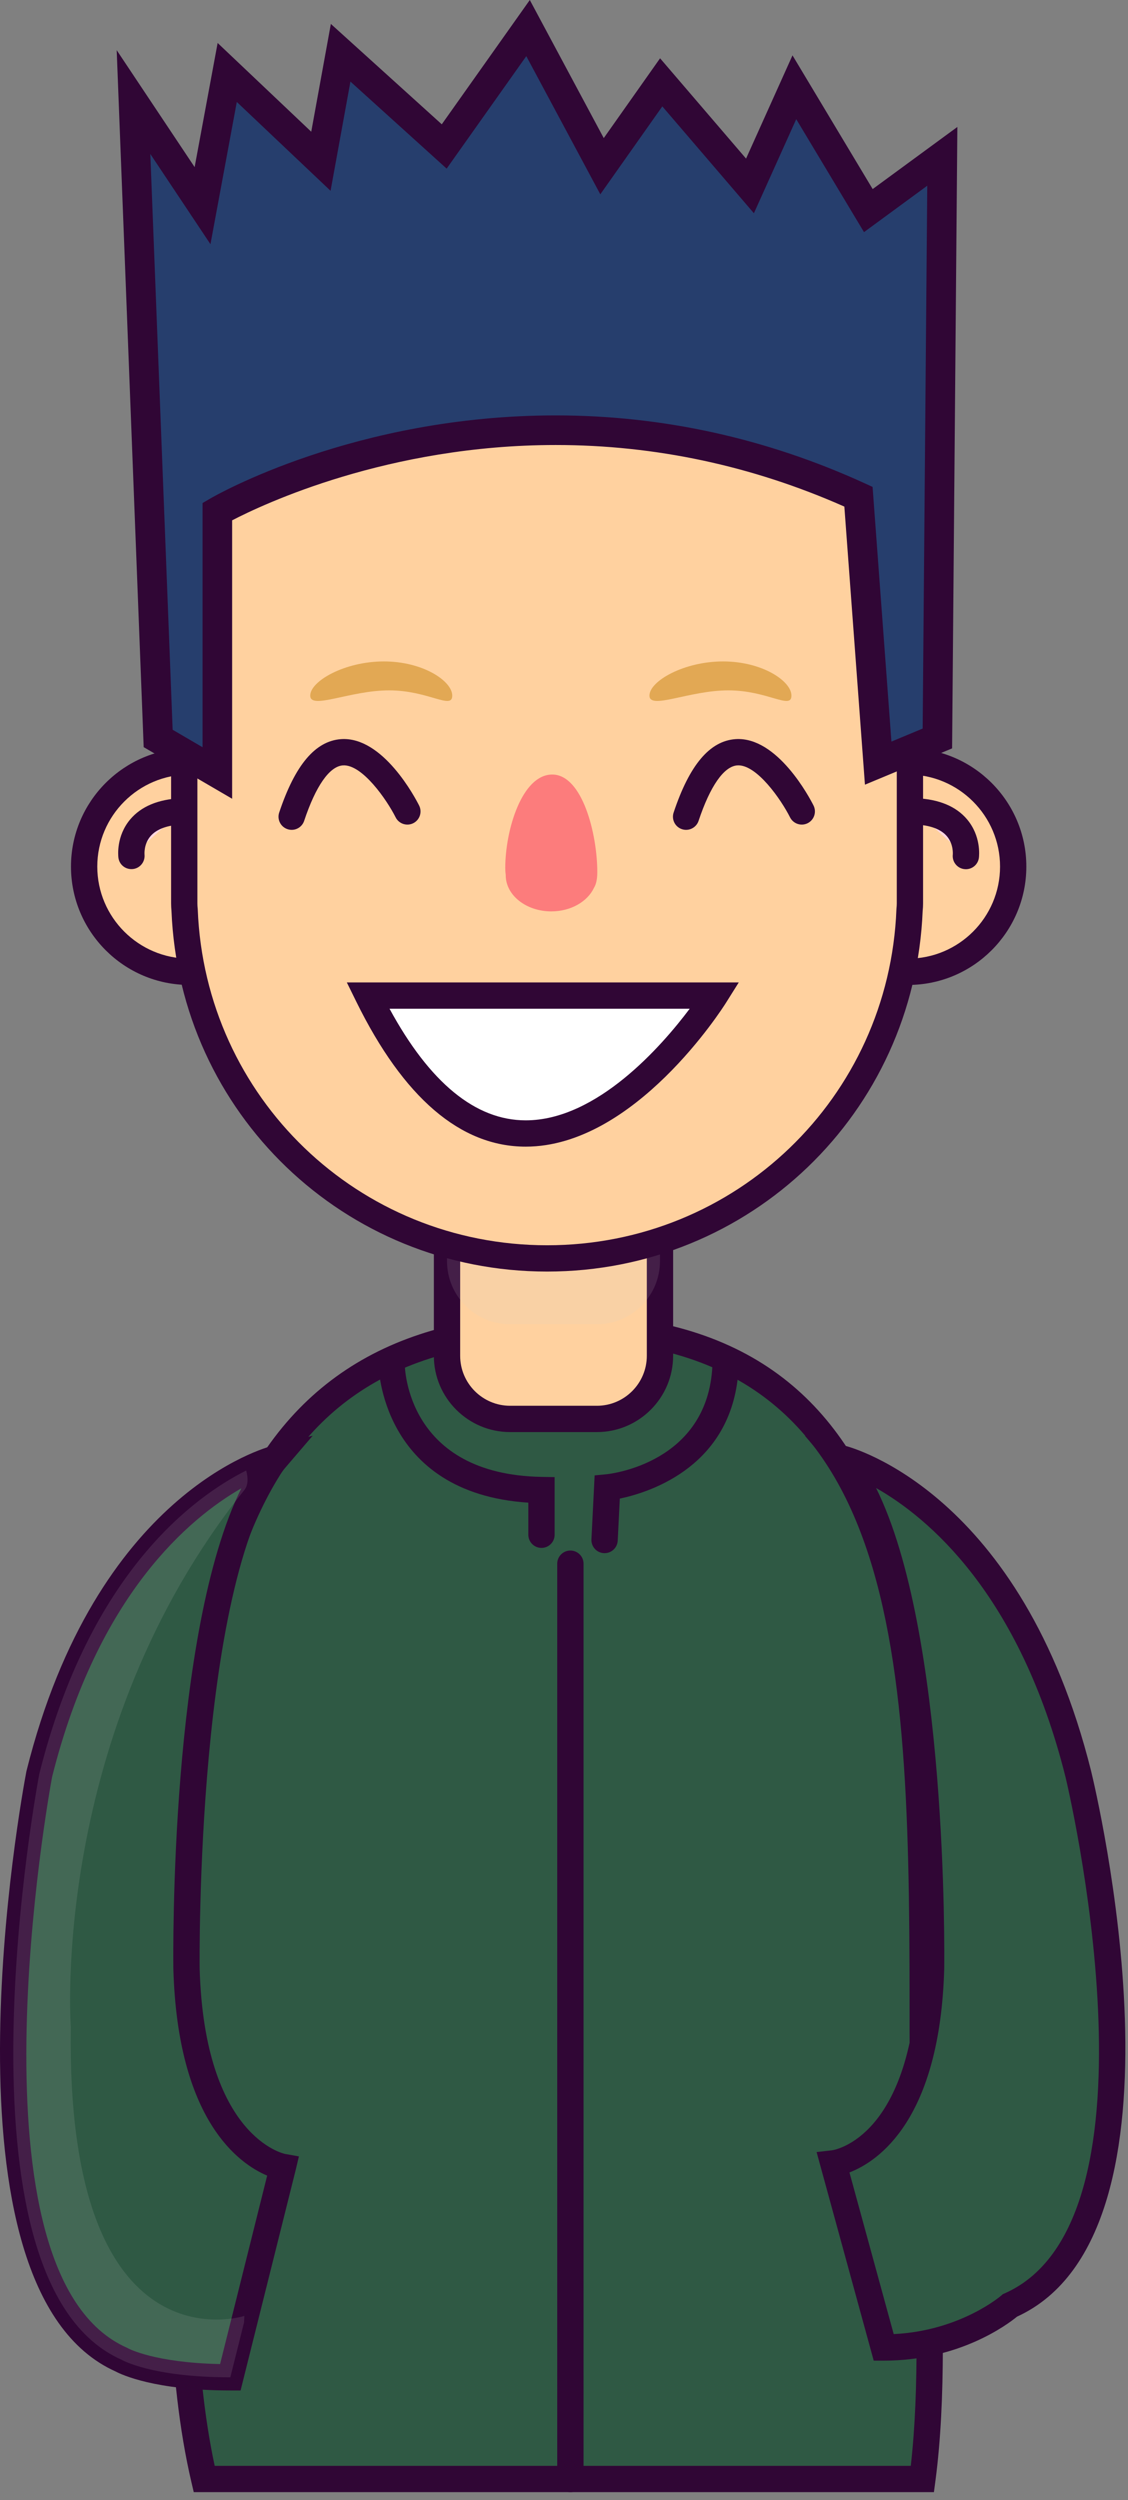 <svg width="102" height="226" viewBox="0 0 102 226" fill="none" xmlns="http://www.w3.org/2000/svg">
<rect x="0" y="0" width="102" height="226" fill="#808080" stroke="none"/>
<path d="M83.408 224.093C84.88 212.932 83.439 198.818 83.439 183.896C83.439 148.581 82.964 119.414 49.914 119.954C18.291 120.47 16.388 148.581 16.388 183.896C16.388 199.406 15.934 213.266 18.461 224.093H83.408Z" fill="#2F5944"/>
<path d="M19.414 222.904H82.358C83.157 215.885 82.878 207.633 82.584 198.921C82.42 194.059 82.249 189.035 82.249 183.895C82.249 149.907 82.237 120.593 49.934 121.143C19.898 121.633 17.578 147.461 17.578 183.895C17.578 185.985 17.569 188.044 17.561 190.073C17.51 202.795 17.466 213.84 19.414 222.904ZM84.45 225.281H17.52L17.305 224.364C15.084 214.86 15.132 203.369 15.184 190.063C15.192 188.04 15.201 185.981 15.201 183.895C15.201 166.768 15.582 150.408 20.182 138.447C25.186 125.449 34.905 119.011 49.893 118.765C50.204 118.76 50.504 118.759 50.81 118.759C84.626 118.759 84.626 150.397 84.626 183.895C84.626 188.995 84.796 194 84.96 198.839C85.273 208.087 85.568 216.82 84.588 224.251L84.45 225.281Z" fill="#300635"/>
<path d="M59.679 122.56C59.679 125.71 57.125 128.266 53.973 128.266H46.128C42.976 128.266 40.423 125.71 40.423 122.56V106.155C40.423 103.003 42.976 100.448 46.128 100.448H53.973C57.125 100.448 59.679 103.003 59.679 106.155V122.56Z" fill="#FFD19F"/>
<path d="M46.128 101.637C43.637 101.637 41.611 103.664 41.611 106.156V122.56C41.611 125.051 43.637 127.077 46.128 127.077H53.973C56.462 127.077 58.489 125.051 58.489 122.56V106.156C58.489 103.664 56.462 101.637 53.973 101.637H46.128ZM53.973 129.455H46.128C42.324 129.455 39.232 126.361 39.232 122.56V106.156C39.232 102.352 42.324 99.26 46.128 99.26H53.973C57.775 99.26 60.868 102.352 60.868 106.156V122.56C60.868 126.361 57.775 129.455 53.973 129.455" fill="#300635"/>
<g opacity="0.5">
<g opacity="0.5">
<path opacity="0.5" d="M53.973 100.448H46.128C42.976 100.448 40.422 103.003 40.422 106.155V113.999C40.422 117.151 42.976 119.707 46.128 119.707H53.973C57.125 119.707 59.678 117.151 59.678 113.999V106.155C59.678 103.003 57.125 100.448 53.973 100.448Z" fill="#CCCCCC"/>
</g>
</g>
<path d="M26.628 78.336C26.628 83.588 22.37 87.847 17.118 87.847C11.866 87.847 7.606 83.588 7.606 78.336C7.606 73.084 11.866 68.826 17.118 68.826C22.37 68.826 26.628 73.084 26.628 78.336Z" fill="#FFD19F"/>
<path d="M17.119 70.015C12.532 70.015 8.797 73.748 8.797 78.336C8.797 82.925 12.532 86.657 17.119 86.657C21.707 86.657 25.439 82.925 25.439 78.336C25.439 73.748 21.707 70.015 17.119 70.015ZM17.119 89.036C11.217 89.036 6.419 84.235 6.419 78.336C6.419 72.438 11.217 67.638 17.119 67.638C23.019 67.638 27.816 72.438 27.816 78.336C27.816 84.235 23.019 89.036 17.119 89.036Z" fill="#300635"/>
<path d="M11.888 77.386C11.888 77.386 11.412 73.582 16.404 73.343Z" fill="#FFD7E1"/>
<path d="M11.883 78.566C11.293 78.566 10.782 78.134 10.707 77.532C10.684 77.336 10.506 75.58 11.774 74.072C12.762 72.899 14.299 72.254 16.349 72.156C17.009 72.128 17.562 72.632 17.593 73.287C17.625 73.943 17.118 74.499 16.463 74.531C15.117 74.594 14.159 74.948 13.611 75.583C12.983 76.311 13.069 77.244 13.069 77.252C13.133 77.9 12.666 78.486 12.021 78.559C11.973 78.564 11.927 78.566 11.883 78.566Z" fill="#300635"/>
<path d="M72.598 78.336C72.598 83.588 76.855 87.847 82.109 87.847C87.361 87.847 91.621 83.588 91.621 78.336C91.621 73.084 87.361 68.826 82.109 68.826C76.855 68.826 72.598 73.084 72.598 78.336Z" fill="#FFD19F"/>
<path d="M82.108 70.015C77.52 70.015 73.787 73.748 73.787 78.336C73.787 82.925 77.52 86.657 82.108 86.657C86.696 86.657 90.43 82.925 90.43 78.336C90.43 73.748 86.696 70.015 82.108 70.015ZM82.108 89.036C76.21 89.036 71.41 84.235 71.41 78.336C71.41 72.438 76.21 67.638 82.108 67.638C88.008 67.638 92.807 72.438 92.807 78.336C92.807 84.235 88.008 89.036 82.108 89.036Z" fill="#300635"/>
<path d="M87.34 77.386C87.34 77.386 87.815 73.582 82.82 73.343Z" fill="#FFD7E1"/>
<path d="M87.341 78.575C87.292 78.575 87.241 78.571 87.192 78.565C86.544 78.485 86.085 77.896 86.157 77.251C86.161 77.209 86.232 76.297 85.617 75.583C85.068 74.948 84.109 74.595 82.765 74.531C82.111 74.499 81.603 73.943 81.633 73.287C81.667 72.632 82.213 72.131 82.877 72.157C84.925 72.253 86.465 72.899 87.452 74.072C88.72 75.58 88.541 77.336 88.519 77.532C88.444 78.136 87.932 78.575 87.341 78.575Z" fill="#300635"/>
<path d="M81.746 49.402C78.98 34.083 65.588 22.458 49.472 22.458C33.354 22.458 19.961 34.082 17.194 49.4C16.854 50.104 16.661 50.882 16.661 51.704V81.659C16.661 81.858 16.67 82.055 16.694 82.251C17.378 99.764 31.786 113.756 49.472 113.756C67.154 113.756 81.562 99.763 82.248 82.247C82.269 82.052 82.28 81.858 82.28 81.659V51.704C82.28 50.882 82.089 50.104 81.746 49.402Z" fill="#FFD19F"/>
<path d="M49.472 23.646C34.165 23.646 21.084 34.565 18.365 49.61L18.334 49.772L18.265 49.916C17.99 50.486 17.849 51.088 17.849 51.704V81.66C17.849 81.809 17.858 81.962 17.874 82.117L17.881 82.204C18.546 99.23 32.422 112.568 49.472 112.568C66.518 112.568 80.394 99.229 81.06 82.2L81.065 82.114C81.082 81.962 81.092 81.81 81.092 81.66V51.704C81.092 51.088 80.95 50.489 80.676 49.92L80.606 49.773L80.578 49.613C77.86 34.565 64.777 23.646 49.472 23.646ZM49.472 114.945C31.154 114.945 16.245 100.625 15.506 82.338C15.485 82.112 15.472 81.882 15.472 81.66V51.704C15.472 50.781 15.666 49.886 16.053 49.036C19.037 32.937 33.065 21.269 49.472 21.269C65.876 21.269 79.904 32.937 82.888 49.036C83.274 49.886 83.469 50.781 83.469 51.704V81.66C83.469 81.884 83.457 82.112 83.433 82.336C82.697 100.622 67.786 114.945 49.472 114.945Z" fill="#300635"/>
<path d="M40.895 62.882C40.895 64.195 38.733 62.407 35.188 62.407C31.644 62.407 28.053 64.195 28.053 62.882C28.053 61.569 31.168 59.791 34.712 59.791C38.257 59.791 40.895 61.569 40.895 62.882Z" fill="#E2A854"/>
<path d="M71.567 62.882C71.567 64.195 69.407 62.407 65.86 62.407C62.315 62.407 58.727 64.195 58.727 62.882C58.727 61.569 61.839 59.791 65.384 59.791C68.931 59.791 71.567 61.569 71.567 62.882Z" fill="#E2A854"/>
<path d="M54.011 78.839C54.011 75.392 52.664 70.015 49.936 70.015C47.205 70.015 45.689 75.015 45.689 78.462C45.689 78.694 45.705 78.903 45.732 79.094C45.732 79.103 45.731 79.111 45.731 79.12C45.731 80.924 47.576 82.386 49.852 82.386C51.617 82.386 53.123 81.503 53.708 80.262C53.897 79.956 54.011 79.502 54.011 78.839Z" fill="#FC7C7C"/>
<path d="M26.377 75.016C26.251 75.016 26.125 74.996 25.999 74.954C25.375 74.747 25.038 74.075 25.246 73.451C26.681 69.152 28.509 66.981 30.841 66.815C34.641 66.555 37.578 72.177 37.901 72.82C38.194 73.408 37.957 74.121 37.37 74.415C36.783 74.708 36.067 74.471 35.774 73.882C34.977 72.299 32.75 69.073 31.007 69.188C29.795 69.273 28.551 71.055 27.503 74.203C27.337 74.7 26.874 75.016 26.377 75.016Z" fill="#300635"/>
<path d="M62.039 75.016C61.914 75.016 61.79 74.996 61.663 74.954C61.041 74.747 60.705 74.075 60.913 73.451C62.345 69.152 64.175 66.981 66.505 66.815C70.306 66.555 73.243 72.177 73.566 72.82C73.857 73.408 73.619 74.121 73.033 74.415C72.446 74.708 71.734 74.471 71.438 73.882C70.643 72.299 68.419 69.073 66.673 69.188C65.462 69.273 64.217 71.055 63.169 74.203C63.002 74.7 62.537 75.016 62.039 75.016Z" fill="#300635"/>
<path d="M33.271 89.995H64.655C64.655 89.995 47.06 118.051 33.271 89.995Z" fill="white"/>
<path d="M35.223 91.184C38.862 97.883 43.002 101.275 47.538 101.275C53.988 101.275 59.862 94.522 62.367 91.184H35.223ZM47.538 103.653C41.646 103.653 36.487 99.235 32.204 90.519L31.362 88.807H66.804L65.662 90.626C65.33 91.157 57.379 103.653 47.538 103.653Z" fill="#300635"/>
<path d="M48.964 139.925C48.306 139.925 47.775 139.393 47.775 138.736V135.836C34.38 134.965 34.221 123.401 34.221 123.282C34.221 122.625 34.755 122.093 35.41 122.093C36.065 122.093 36.599 122.624 36.6 123.28C36.601 123.697 36.813 133.293 48.985 133.506L50.153 133.526V138.736C50.153 139.393 49.62 139.925 48.964 139.925Z" fill="#300635"/>
<path d="M54.671 140.4C54.65 140.4 54.63 140.4 54.608 140.399C53.953 140.367 53.45 139.81 53.481 139.152L53.771 133.37L54.797 133.272C55.171 133.238 63.999 132.274 64.42 123.462C64.45 122.807 65.007 122.298 65.662 122.331C66.319 122.363 66.824 122.92 66.793 123.576C66.37 132.483 58.839 134.883 56.047 135.468L55.858 139.271C55.823 139.908 55.3 140.4 54.671 140.4Z" fill="#300635"/>
<path d="M20.827 214.9L25.582 195.879C25.582 195.879 17.34 194.611 16.864 177.968C16.864 177.968 16.389 141.827 24.948 131.842C24.948 131.842 9.732 135.646 3.55 160.372C3.55 160.372 -5.168 206.182 11.001 213.316C11.001 213.316 13.694 214.9 20.827 214.9Z" fill="#2F5944"/>
<path d="M4.711 160.627C4.448 162.043 -3.473 205.631 11.48 212.227L11.603 212.291C11.617 212.297 13.971 213.58 19.902 213.703L24.159 196.668C21.619 195.599 16.069 191.703 15.677 178C15.659 176.631 15.359 147.561 21.825 134.536C17.145 137.219 8.843 144.133 4.711 160.627ZM21.755 216.089H20.827C14.017 216.089 10.991 214.657 10.474 214.383C-6.304 206.892 2.019 162.057 2.382 160.151L2.396 160.085C8.679 134.953 24.011 130.851 24.66 130.687L28.276 129.783L25.85 132.615C17.678 142.151 18.049 177.595 18.054 177.952C18.488 193.223 25.706 194.693 25.778 194.708L27.029 194.931L26.736 196.167L21.755 216.089Z" fill="#300635"/>
<path d="M79.913 212.206L75.354 195.564C75.354 195.564 83.718 194.612 84.193 177.968C84.193 177.968 84.668 141.828 76.109 131.842C76.109 131.842 91.325 135.645 97.508 160.373C97.508 160.373 107.494 201.269 91.325 208.402C91.325 208.402 87.046 212.206 79.913 212.206Z" fill="#2F5944"/>
<path d="M76.813 196.382L80.814 210.994C86.837 210.701 90.501 207.543 90.538 207.511L90.674 207.39L90.845 207.313C105.919 200.662 96.45 161.055 96.353 160.654C92.202 144.054 83.895 137.163 79.219 134.51C85.698 147.521 85.398 176.629 85.382 177.983C84.991 191.629 79.423 195.373 76.813 196.382ZM79.913 213.395H79.006L73.841 194.538L75.221 194.381C75.506 194.342 82.567 193.187 83.005 177.933C83.009 177.594 83.378 142.147 75.207 132.615L72.779 129.783L76.397 130.687C77.047 130.851 92.379 134.954 98.661 160.085C99.078 161.795 108.629 201.786 91.965 209.417C91.106 210.123 86.749 213.395 79.913 213.395Z" fill="#300635"/>
<path d="M51.578 225.282C50.921 225.282 50.388 224.75 50.388 224.092V141.352C50.388 140.696 50.921 140.163 51.578 140.163C52.234 140.163 52.768 140.696 52.768 141.352V224.092C52.768 224.75 52.234 225.282 51.578 225.282Z" fill="#300635"/>
<g opacity="0.5">
<g opacity="0.5">
<path opacity="0.5" d="M20.827 214.9L22.069 209.938L22.095 209.354C22.095 209.354 5.927 214.584 6.403 183.199C6.403 183.199 4.446 156.756 22.095 134.695C22.433 134.274 22.453 133.655 22.263 132.928C17.61 135.262 8.116 142.107 3.55 160.372C3.55 160.372 -5.168 206.182 11.001 213.316C11.001 213.316 13.694 214.9 20.827 214.9Z" fill="#CCCCCC"/>
</g>
</g>
<path d="M19.654 69.876V46.241C19.654 46.241 46.41 30.631 77.627 44.904L79.411 68.984L84.763 66.754L85.209 14.132L78.519 19.038L71.831 7.889L67.817 16.806L59.79 7.443L54.438 15.024L47.749 2.537L40.167 13.239L30.803 4.767L29.019 14.577L20.546 6.551L18.317 18.591L12.073 9.226L14.302 66.754L19.654 69.876Z" fill="#263E6D"/>
<path d="M15.612 65.968L18.316 67.547V45.472L18.979 45.085C19.507 44.776 32.105 37.551 50.252 37.551C59.883 37.551 69.28 39.615 78.183 43.685L78.904 44.015L80.608 67.036L83.432 65.86L83.848 16.788L78.128 20.984L72 10.773L68.172 19.277L59.891 9.617L54.283 17.565L47.591 5.075L40.388 15.243L31.688 7.375L29.892 17.249L21.413 9.216L19.031 22.076L13.594 13.92L15.612 65.968ZM20.991 72.205L12.993 67.54L10.552 4.535L17.6 15.107L19.68 3.885L28.145 11.908L29.918 2.163L39.948 11.237L47.908 -2.15189e-06L54.595 12.484L59.688 5.269L67.463 14.337L71.662 5.005L78.912 17.091L86.57 11.476L86.094 67.651L78.213 70.932L76.351 45.795C68.013 42.101 59.236 40.227 50.252 40.227C35.108 40.227 23.783 45.587 20.991 47.037V72.205Z" fill="#300635"/>
</svg>
